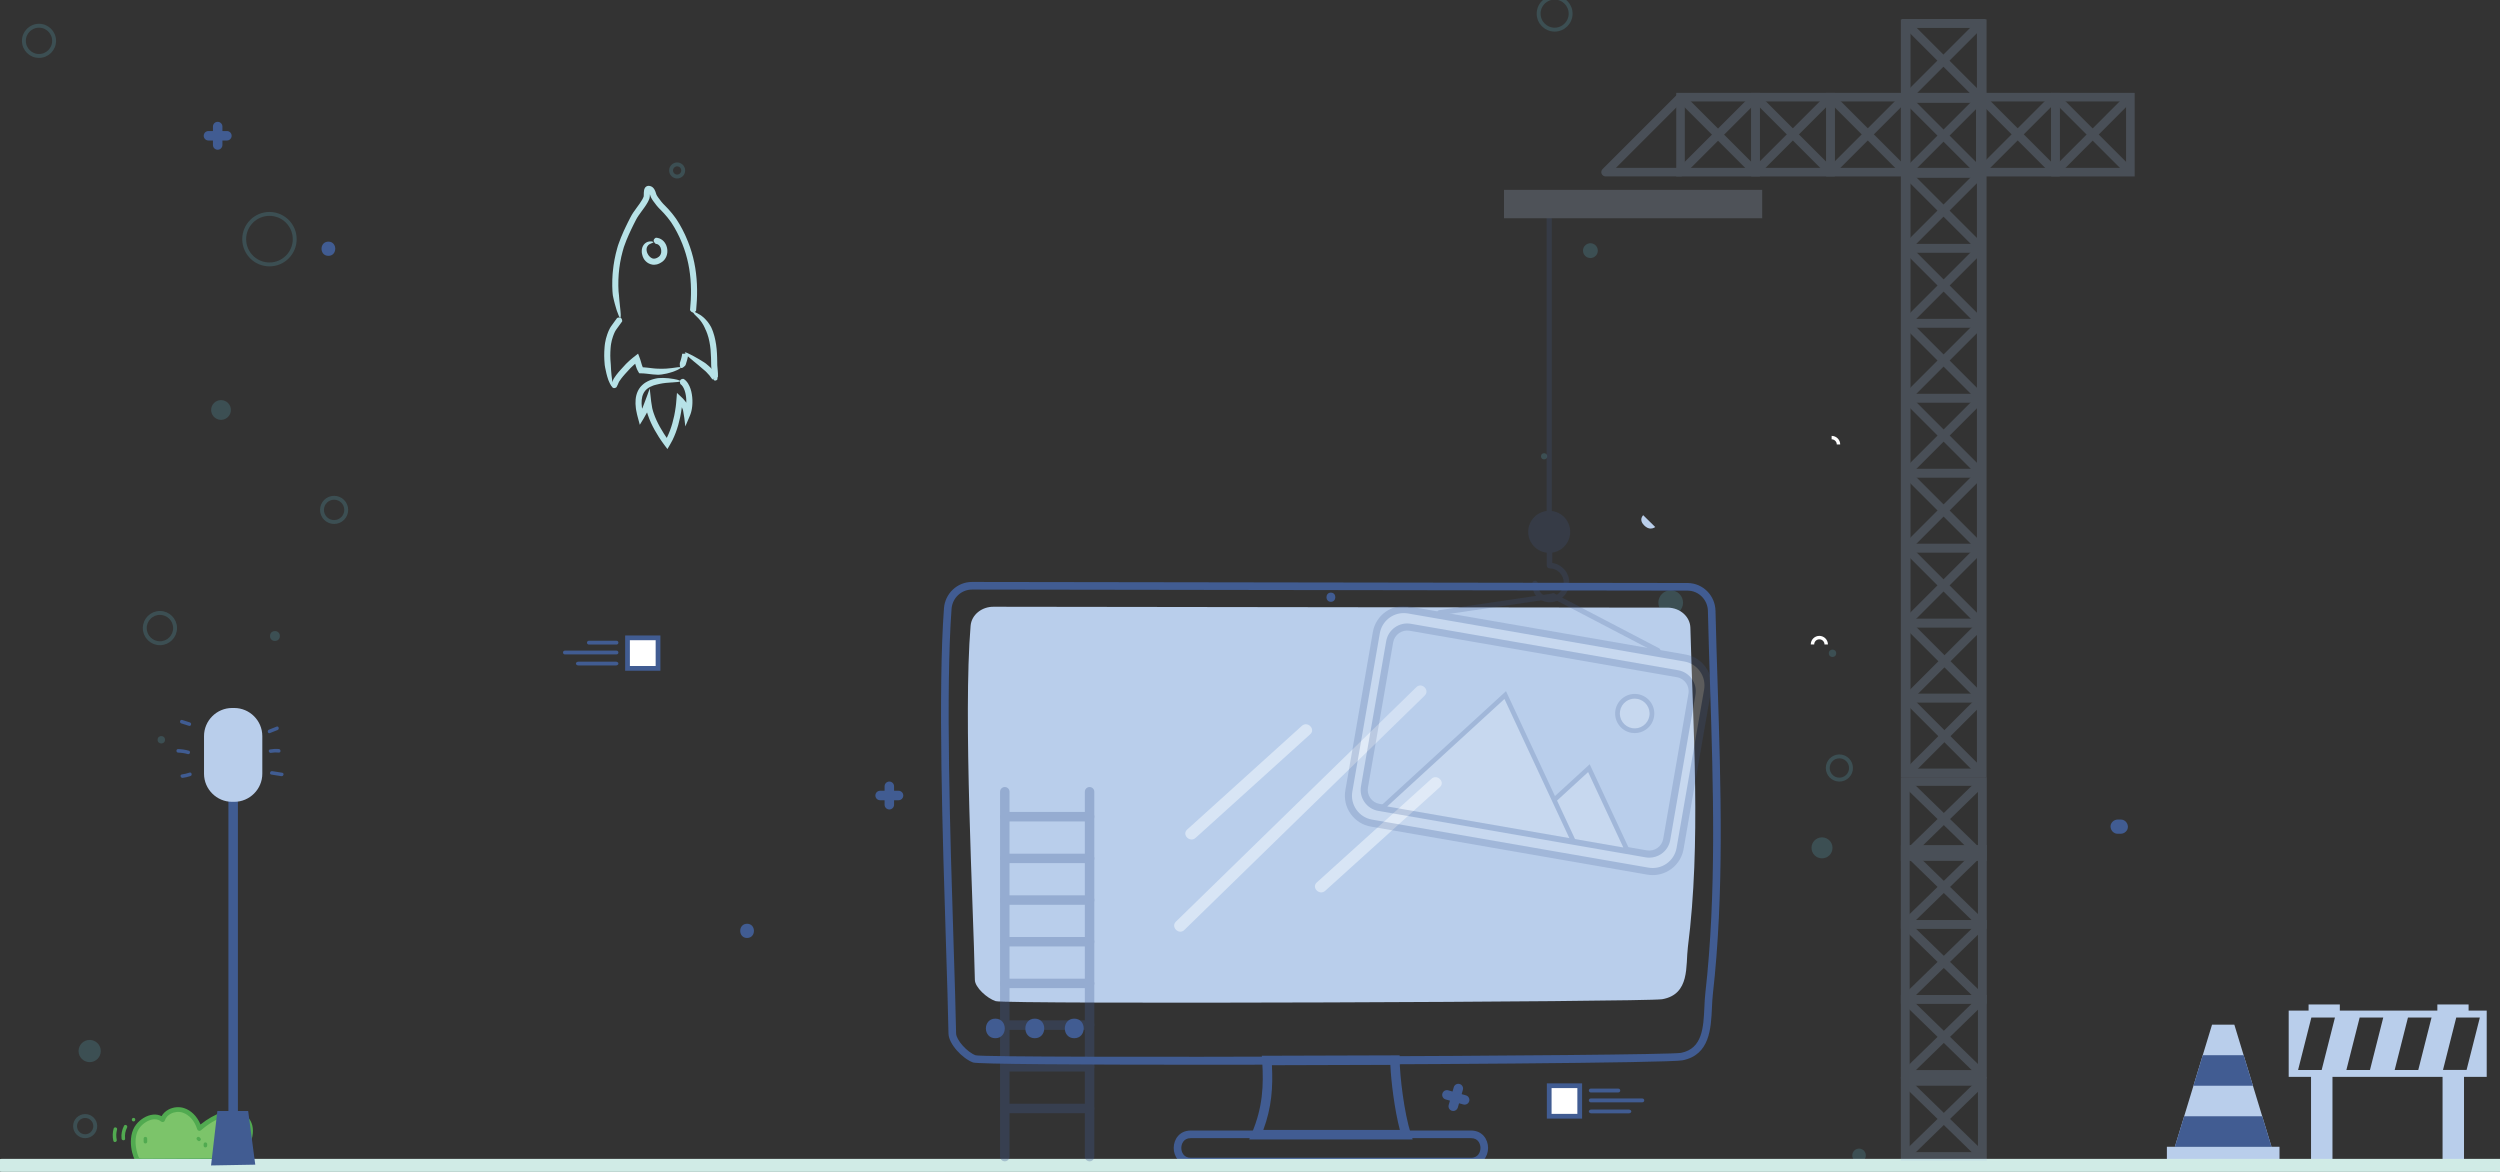 <?xml version="1.0" encoding="utf-8"?>
<!-- Generator: Adobe Illustrator 16.0.0, SVG Export Plug-In . SVG Version: 6.00 Build 0)  -->
<!DOCTYPE svg PUBLIC "-//W3C//DTD SVG 1.1//EN" "http://www.w3.org/Graphics/SVG/1.1/DTD/svg11.dtd">
<svg version="1.1" id="Layer_1" xmlns="http://www.w3.org/2000/svg" xmlns:xlink="http://www.w3.org/1999/xlink" x="0px" y="0px"
	 width="640px" height="300px" viewBox="0 0 640 300" enable-background="new 0 0 640 300" xml:space="preserve">
<rect x="0" y="0" width="640" height="300" fill="#333333" stroke="none"/>
<g opacity="0.3">
	<g>
		<circle fill="#52909D" cx="70.385" cy="162.819" r="1.265"/>
		<circle fill="#52909D" cx="41.294" cy="189.381" r="0.949"/>
		<circle fill="#52909D" cx="22.955" cy="269.064" r="2.846"/>
		<circle fill="#52909D" cx="56.579" cy="104.953" r="2.529"/>
		<circle fill="#52909D" cx="407.145" cy="64.163" r="1.897"/>
		<circle fill="#52909D" cx="427.697" cy="154.281" r="3.162"/>
		<circle fill="#52909D" cx="469.121" cy="167.245" r="0.949"/>
		<circle fill="#52909D" cx="395.287" cy="116.811" r="0.791"/>
		<circle fill="#52909D" cx="475.919" cy="295.783" r="1.739"/>
		<circle fill="#52909D" cx="466.433" cy="217.049" r="2.688"/>
	</g>
	<g>
		<circle fill="none" stroke="#52909D" stroke-miterlimit="10" cx="68.981" cy="61.226" r="6.465"/>
		<circle fill="none" stroke="#52909D" stroke-miterlimit="10" cx="85.532" cy="130.533" r="3.103"/>
		<circle fill="none" stroke="#52909D" stroke-miterlimit="10" cx="400.798" cy="162.214" r="1.938"/>
		<circle fill="none" stroke="#52909D" stroke-miterlimit="10" cx="357.093" cy="200.488" r="0.646"/>
		<circle fill="none" stroke="#52909D" stroke-miterlimit="10" cx="470.882" cy="196.609" r="2.974"/>
		<circle fill="none" stroke="#52909D" stroke-miterlimit="10" cx="239.425" cy="299.537" r="2.198"/>
		<circle fill="none" stroke="#52909D" stroke-miterlimit="10" cx="21.802" cy="288.287" r="2.586"/>
		<circle fill="none" stroke="#52909D" stroke-miterlimit="10" cx="40.94" cy="160.79" r="3.879"/>
		<path fill="none" stroke="#52909D" stroke-miterlimit="10" d="M144.126,89.673"/>
		<circle fill="none" stroke="#52909D" stroke-miterlimit="10" cx="173.349" cy="43.64" r="1.552"/>
		<circle fill="none" stroke="#52909D" stroke-miterlimit="10" cx="397.985" cy="3.494" r="4.095"/>
		<circle fill="none" stroke="#52909D" stroke-miterlimit="10" cx="9.984" cy="10.456" r="3.867"/>
	</g>
</g>
<g>
	<g>
		<g>
			<path fill="#7CC46A" d="M51.056,288.896c-0.631-2.063-2.076-3.992-4.128-4.652c-2.053-0.662-4.657,0.341-5.296,2.398
				c-1.889-1.576-4.782-0.326-6.3,1.61c-2.454,3.131-0.558,8.261-0.148,8.595c0.442,0.357,1.642,0.297,1.642,0.297l18.364-0.104
				c0,0,3.368-0.247,4.923-0.866c3.129-1.245,5.257-6.632,3.243-9.329c-1.372-1.843-4.08-2.231-6.269-1.533
				C54.9,286.012,52.779,287.38,51.056,288.896"/>
		</g>
		<g>
			<path fill="#51AA50" d="M36.563,297.758c-0.465,0-1.295-0.063-1.762-0.441c-0.72-0.584-2.55-6.111,0.054-9.437
				c1.097-1.397,2.739-2.368,4.289-2.532c0.809-0.092,1.563,0.051,2.221,0.395c0.395-0.708,1.019-1.305,1.812-1.717
				c1.208-0.629,2.68-0.766,3.938-0.357c1.825,0.587,3.356,2.131,4.217,4.205c1.788-1.45,3.741-2.553,5.571-3.137
				c2.193-0.7,5.3-0.451,6.939,1.746c0.944,1.27,1.163,3.142,0.599,5.141c-0.674,2.384-2.284,4.395-4.103,5.118
				c-1.623,0.647-4.964,0.896-5.105,0.907l-18.403,0.104C36.769,297.753,36.677,297.758,36.563,297.758z M39.614,286.535
				c-0.112,0-0.227,0.004-0.344,0.018c-1.215,0.129-2.575,0.943-3.461,2.076c-2.155,2.75-0.545,7.336-0.193,7.797
				c0.081,0.061,0.688,0.143,1.176,0.112l18.393-0.103c-0.008,0,3.254-0.246,4.704-0.822c1.458-0.58,2.818-2.318,3.385-4.321
				c0.461-1.633,0.313-3.122-0.403-4.083c-1.283-1.725-3.804-1.893-5.598-1.318c-1.909,0.61-3.975,1.84-5.815,3.461
				c-0.154,0.137-0.368,0.187-0.565,0.131c-0.199-0.059-0.355-0.211-0.416-0.406c-0.647-2.119-2.044-3.709-3.734-4.256
				c-0.953-0.307-2.079-0.199-3.006,0.281c-0.762,0.396-1.303,1.006-1.524,1.722c-0.061,0.194-0.214,0.346-0.408,0.401
				c-0.192,0.059-0.403,0.015-0.56-0.115C40.787,286.727,40.238,286.535,39.614,286.535z"/>
		</g>
	</g>
	<g>
		<g>
			<g>
				<path fill="#51AA50" d="M31.744,288.202c-0.525,1.021-0.752,2.133-0.627,3.276c0.063,0.576,0.973,0.582,0.91,0
					c-0.108-0.988,0.046-1.934,0.501-2.817C32.796,288.141,32.011,287.68,31.744,288.202L31.744,288.202z"/>
			</g>
		</g>
	</g>
	<g>
		<g>
			<g>
				<path fill="#51AA50" d="M29.09,288.932c-0.286,1.026-0.307,2.055-0.078,3.096c0.125,0.574,1.002,0.332,0.877-0.237
					c-0.194-0.886-0.163-1.745,0.078-2.615C30.124,288.605,29.247,288.366,29.09,288.932L29.09,288.932z"/>
			</g>
		</g>
	</g>
	<g>
		<g>
			<g>
				<path fill="#51AA50" d="M34.191,287.085c0.585,0,0.587-0.908,0-0.908C33.606,286.177,33.605,287.085,34.191,287.085
					L34.191,287.085z"/>
			</g>
		</g>
	</g>
	<g>
		<g>
			<g>
				<path fill="#51AA50" d="M36.769,291.48c0,0.271,0,0.539,0,0.81c0,0.585,0.91,0.585,0.91,0c0-0.271,0-0.539,0-0.81
					C37.679,290.895,36.769,290.895,36.769,291.48L36.769,291.48z"/>
			</g>
		</g>
	</g>
	<g>
		<g>
			<g>
				<path fill="#51AA50" d="M52.129,292.896c0,0.135,0,0.27,0,0.402c0,0.584,0.909,0.588,0.909,0c0-0.135,0-0.271,0-0.402
					C53.038,292.311,52.129,292.309,52.129,292.896L52.129,292.896z"/>
			</g>
		</g>
	</g>
	<g>
		<g>
			<g>
				<path fill="#51AA50" d="M50.442,291.802c0.067,0.068,0.135,0.136,0.202,0.203c0.415,0.413,1.059-0.229,0.644-0.646
					c-0.066-0.065-0.134-0.135-0.201-0.2C50.672,290.744,50.028,291.389,50.442,291.802L50.442,291.802z"/>
			</g>
		</g>
	</g>
</g>
<g>
	<g>
		<path fill="#FFFFFF" d="M467.949,164.98h-0.879c0-0.729-0.594-1.317-1.319-1.317s-1.317,0.591-1.317,1.317h-0.881
			c0-1.211,0.986-2.198,2.198-2.198C466.964,162.782,467.949,163.77,467.949,164.98z"/>
	</g>
</g>
<g>
	<g>
		<path fill="#FFFFFF" d="M468.896,111.584c1.212,0,2.196,0.987,2.196,2.2h-0.879c0-0.728-0.592-1.32-1.317-1.32"/>
	</g>
</g>
<g>
	<g>
		<g>
			<path fill="#415C92" d="M361.64,291.695h-41.844l0.71-1.684c2.743-6.51,3.027-12.082,2.609-18.447l-0.084-1.289l35.276-0.108
				l0.011,1.208c0.028,4.115,1.145,13.461,2.817,18.741L361.64,291.695z M323.406,289.271h34.963
				c-1.346-5.09-2.261-12.446-2.442-16.672l-30.314,0.094C325.897,278.338,325.553,283.475,323.406,289.271z"/>
		</g>
	</g>
</g>
<g>
	<g>
		<g>
			<path fill="#415C92" d="M307.765,272.578c-31.768,0-57.5-0.174-58.632-0.577c-2.719-0.969-6.272-4.737-6.321-7.411
				c-0.103-5.787-0.352-13.671-0.64-22.799c-0.87-27.523-2.061-65.217-0.516-86.076c0.282-3.8,3.421-6.736,7.174-6.736
				c0.041,0,0.08,0,0.12,0l183.148,0.272c3.873,0.066,6.98,3.192,7.07,7.117c0.14,6.092,0.338,12.319,0.538,18.631
				c0.838,26.423,1.705,53.749-1.222,79.588c-0.115,1.019-0.166,2.146-0.221,3.31c-0.245,5.42-0.554,12.168-7.541,13.547
				C427.313,272.117,359.53,272.578,307.765,272.578z M248.845,150.928c-2.749,0-5.038,2.15-5.245,4.932
				c-1.538,20.757-0.349,58.392,0.52,85.869c0.29,9.137,0.539,17.025,0.642,22.826c0.03,1.688,2.849,4.832,5.026,5.609
				c3.899,0.797,176.087,0.207,180.563-0.633c5.486-1.086,5.732-6.493,5.974-11.727c0.055-1.214,0.107-2.381,0.229-3.44
				c2.91-25.695,2.045-52.95,1.209-79.306c-0.199-6.315-0.396-12.549-0.539-18.646c-0.063-2.873-2.324-5.162-5.146-5.213
				l-183.142-0.273C248.903,150.928,248.875,150.928,248.845,150.928z"/>
		</g>
	</g>
</g>
<g>
	<g>
		<path fill="#B9CEEB" d="M426.977,155.557l-172.561-0.229c-3.104-0.046-5.709,2.083-5.942,4.863
			c-1.933,23.096,0.702,71.285,1.092,90.68c0.038,1.891,3.123,4.725,5.346,5.426c2.616,0.827,166.603,0.204,170.612-0.497
			c7.195-1.257,5.972-8.626,6.574-13.345c3.415-26.676,1.317-55.67,0.639-81.76C432.663,157.87,430.123,155.604,426.977,155.557z"/>
	</g>
</g>
<g>
	<g>
		<g>
			<path fill="#415C92" d="M376.609,298.335h-71.8c-2.85,0-4.34-2.239-4.34-4.455s1.49-4.461,4.34-4.461h71.8
				c2.85,0,4.34,2.241,4.34,4.456S379.459,298.335,376.609,298.335z M304.809,291.367c-1.886,0-2.391,1.581-2.391,2.513
				c0,0.933,0.505,2.505,2.391,2.505h71.8c1.887,0,2.391-1.578,2.391-2.51s-0.504-2.508-2.391-2.508H304.809z"/>
		</g>
	</g>
</g>
<g>
	<g>
		<g>
			<g>
				<g>
					<path fill="#415C92" d="M254.806,263.279C254.382,263.279,254.382,263.279,254.806,263.279"/>
				</g>
			</g>
		</g>
		<g>
			<g>
				<g>
					<g>
						<path fill="#415C92" d="M254.806,265.784c3.225,0,3.229-5.013,0-5.013C251.582,260.771,251.576,265.784,254.806,265.784
							L254.806,265.784z"/>
					</g>
				</g>
			</g>
		</g>
	</g>
	<g>
		<g>
			<g>
				<g>
					<path fill="#415C92" d="M264.909,263.279C264.485,263.279,264.485,263.279,264.909,263.279"/>
				</g>
			</g>
		</g>
		<g>
			<g>
				<g>
					<g>
						<path fill="#415C92" d="M264.909,265.784c3.225,0,3.229-5.013,0-5.013C261.684,260.771,261.679,265.784,264.909,265.784
							L264.909,265.784z"/>
					</g>
				</g>
			</g>
		</g>
	</g>
	<g>
		<g>
			<g>
				<g>
					<path fill="#415C92" d="M275.011,263.279C274.588,263.279,274.588,263.279,275.011,263.279"/>
				</g>
			</g>
		</g>
		<g>
			<g>
				<g>
					<g>
						<path fill="#415C92" d="M275.011,265.784c3.225,0,3.23-5.013,0-5.013C271.787,260.771,271.781,265.784,275.011,265.784
							L275.011,265.784z"/>
					</g>
				</g>
			</g>
		</g>
	</g>
</g>
<g>
	<g>
		<g>
			<g>
				<path fill="#415C92" d="M340.708,152.891C340.51,152.891,340.51,152.891,340.708,152.891"/>
			</g>
		</g>
	</g>
	<g>
		<g>
			<g>
				<g>
					<path fill="#415C92" d="M340.708,154.064c1.515,0,1.517-2.352,0-2.352C339.196,151.715,339.194,154.064,340.708,154.064
						L340.708,154.064z"/>
				</g>
			</g>
		</g>
	</g>
</g>
<g>
	<g>
		<polygon fill="#B9CEEB" points="581.507,293.573 556.767,293.573 566.282,262.318 571.992,262.318 		"/>
	</g>
	<g>
		<rect x="554.723" y="293.573" fill="#B9CEEB" width="28.829" height="3.569"/>
	</g>
	<g>
		<polygon fill="#415C92" points="559.146,285.759 556.767,293.573 581.507,293.573 579.129,285.759 		"/>
	</g>
	<g>
		<polygon fill="#415C92" points="561.525,277.945 576.75,277.945 574.37,270.133 563.903,270.133 		"/>
	</g>
</g>
<g id="XMLID_11_">
	<g id="XMLID_493_">
		<path fill="#B9CEEB" d="M591.624,296.941h5.491v-21.258h28.18v21.258h5.49v-21.258h5.813V258.71h-4.638v-1.565h-7.999v1.565
			h-24.965v-1.565h-7.999v1.565h-5.092v16.974h5.718L591.624,296.941L591.624,296.941z M634.826,260.484v0.072l-3.384,13.354h-6.039
			l3.399-13.428h6.023V260.484z M619.077,273.912h-6.039l3.402-13.428h6.038L619.077,273.912z M606.713,273.912h-6.04l3.401-13.428
			h6.04L606.713,273.912z M591.71,260.484h6.039l-3.402,13.428h-6.038L591.71,260.484z"/>
	</g>
</g>
<g>
	<path fill="#D0EBE6" d="M639.921,300H0.452c-0.919,0-1.665-0.745-1.665-1.665c0-0.921,0.746-1.665,1.665-1.665h639.469
		c0.921,0,1.665,0.744,1.665,1.665C641.586,299.255,640.842,300,639.921,300z"/>
</g>
<g>
	<g>
		<g>
			<path fill="#B9CEEB" d="M420.658,131.885c-0.015,0.014-0.48,0.467-0.487,1.126c-0.005,0.498,0.246,1.003,0.748,1.504
				c0.532,0.531,1.089,0.801,1.654,0.801c0.681,0,1.161-0.393,1.166-0.396"/>
		</g>
	</g>
</g>
<g opacity="0.3">
	<g>
		<path fill="#415C92" d="M257.227,297.301c-0.669,0-1.212-0.541-1.212-1.213v-93.396c0-0.67,0.543-1.213,1.212-1.213
			c0.67,0,1.213,0.543,1.213,1.213v93.396C258.439,296.76,257.896,297.301,257.227,297.301z"/>
	</g>
	<g>
		<path fill="#415C92" d="M278.932,297.301c-0.67,0-1.213-0.541-1.213-1.213v-93.396c0-0.67,0.542-1.213,1.213-1.213
			c0.669,0,1.212,0.543,1.212,1.213v93.396C280.144,296.76,279.601,297.301,278.932,297.301z"/>
	</g>
	<g>
		<path fill="#415C92" d="M278.932,210.288h-21.705c-0.669,0-1.212-0.544-1.212-1.213s0.543-1.214,1.212-1.214h21.705
			c0.669,0,1.212,0.545,1.212,1.214S279.601,210.288,278.932,210.288z"/>
	</g>
	<g>
		<path fill="#415C92" d="M278.932,220.958h-21.705c-0.669,0-1.212-0.542-1.212-1.213c0-0.669,0.543-1.213,1.212-1.213h21.705
			c0.669,0,1.212,0.544,1.212,1.213C280.144,220.416,279.601,220.958,278.932,220.958z"/>
	</g>
	<g>
		<path fill="#415C92" d="M278.932,231.628h-21.705c-0.669,0-1.212-0.542-1.212-1.213c0-0.669,0.543-1.213,1.212-1.213h21.705
			c0.669,0,1.212,0.544,1.212,1.213C280.144,231.086,279.601,231.628,278.932,231.628z"/>
	</g>
	<g>
		<path fill="#415C92" d="M278.932,242.298h-21.705c-0.669,0-1.212-0.542-1.212-1.213c0-0.669,0.543-1.213,1.212-1.213h21.705
			c0.669,0,1.212,0.544,1.212,1.213C280.144,241.756,279.601,242.298,278.932,242.298z"/>
	</g>
	<g>
		<path fill="#415C92" d="M278.932,252.968h-21.705c-0.669,0-1.212-0.542-1.212-1.213c0-0.669,0.543-1.213,1.212-1.213h21.705
			c0.669,0,1.212,0.544,1.212,1.213C280.144,252.426,279.601,252.968,278.932,252.968z"/>
	</g>
	<g>
		<path fill="#415C92" d="M278.932,263.639h-21.705c-0.669,0-1.212-0.541-1.212-1.214c0-0.669,0.543-1.213,1.212-1.213h21.705
			c0.669,0,1.212,0.544,1.212,1.213C280.144,263.098,279.601,263.639,278.932,263.639z"/>
	</g>
	<g>
		<path fill="#415C92" d="M278.932,274.309h-21.705c-0.669,0-1.212-0.541-1.212-1.213c0-0.67,0.543-1.214,1.212-1.214h21.705
			c0.669,0,1.212,0.544,1.212,1.214C280.144,273.768,279.601,274.309,278.932,274.309z"/>
	</g>
	<g>
		<path fill="#415C92" d="M278.932,284.979h-21.705c-0.669,0-1.212-0.545-1.212-1.213c0-0.673,0.543-1.214,1.212-1.214h21.705
			c0.669,0,1.212,0.541,1.212,1.214C280.144,284.434,279.601,284.979,278.932,284.979z"/>
	</g>
</g>
<g>
	<g>
		<path fill="#415C92" d="M227.667,207.223c-0.669,0-1.212-0.543-1.212-1.212v-4.721c0-0.672,0.543-1.213,1.212-1.213
			c0.67,0,1.213,0.541,1.213,1.213v4.721C228.88,206.68,228.337,207.223,227.667,207.223z"/>
	</g>
	<g>
		<path fill="#415C92" d="M230.028,204.861h-4.721c-0.669,0-1.212-0.541-1.212-1.213c0-0.67,0.543-1.213,1.212-1.213h4.721
			c0.67,0,1.213,0.543,1.213,1.213C231.241,204.32,230.698,204.861,230.028,204.861z"/>
	</g>
</g>
<g>
	<g>
		<path fill="#415C92" d="M55.726,38.333c-0.671,0-1.213-0.543-1.213-1.213v-4.722c0-0.669,0.542-1.212,1.213-1.212
			c0.669,0,1.214,0.543,1.214,1.212v4.722C56.938,37.79,56.395,38.333,55.726,38.333z"/>
	</g>
	<g>
		<path fill="#415C92" d="M58.086,35.972h-4.721c-0.671,0-1.213-0.543-1.213-1.213c0-0.669,0.542-1.212,1.213-1.212h4.721
			c0.67,0,1.213,0.543,1.213,1.212C59.299,35.429,58.756,35.972,58.086,35.972z"/>
	</g>
</g>
<g>
	<g>
		<path fill="#415C92" d="M374.954,282.794c-0.109,0-0.222-0.017-0.334-0.046l-4.54-1.295c-0.646-0.186-1.016-0.855-0.832-1.5
			s0.854-1.01,1.498-0.834l4.54,1.295c0.645,0.186,1.018,0.855,0.833,1.501C375.968,282.447,375.481,282.794,374.954,282.794z"/>
	</g>
	<g>
		<path fill="#415C92" d="M372.035,284.415c-0.109,0-0.222-0.015-0.333-0.045c-0.646-0.187-1.019-0.854-0.834-1.498l1.297-4.541
			c0.186-0.644,0.854-1.013,1.499-0.833c0.645,0.186,1.019,0.854,0.833,1.498l-1.297,4.54
			C373.049,284.07,372.563,284.415,372.035,284.415z"/>
	</g>
</g>
<g>
	<g>
		<rect x="396.597" y="277.945" fill="#FFFFFF" width="7.813" height="7.813"/>
		<path fill="#415C92" d="M405.017,286.366h-9.024v-9.026h9.024V286.366z M397.203,285.152h6.601v-6.602h-6.601V285.152z"/>
	</g>
	<g>
		<g>
			<g>
				<path fill="#415C92" d="M414.299,279.663h-7.073c-0.27,0-0.486-0.218-0.486-0.486c0-0.272,0.219-0.489,0.486-0.489h7.073
					c0.271,0,0.488,0.217,0.488,0.489C414.787,279.445,414.568,279.663,414.299,279.663z"/>
			</g>
		</g>
		<g>
			<g>
				<path fill="#415C92" d="M416.956,285.02h-9.559c-0.365,0-0.66-0.221-0.66-0.49c0-0.269,0.295-0.486,0.66-0.486h9.559
					c0.364,0,0.66,0.219,0.66,0.486C417.616,284.799,417.32,285.02,416.956,285.02z"/>
			</g>
		</g>
		<g>
			<g>
				<path fill="#415C92" d="M420.438,282.191h-13.213c-0.27,0-0.486-0.221-0.486-0.489s0.219-0.488,0.486-0.488h13.213
					c0.271,0,0.487,0.22,0.487,0.488S420.708,282.191,420.438,282.191z"/>
			</g>
		</g>
	</g>
</g>
<g>
	<g>
		<g>
			<path fill="#B7E2E7" d="M183.799,96.371c-0.003,0.047-0.004,0.064-0.045,0.121c-0.031,0.052-0.074,0.114-0.119,0.168
				c-0.023,0.028-0.045,0.051-0.073,0.08c-0.029,0.031-0.059,0.059-0.09,0.084c-0.031,0.025-0.063,0.047-0.094,0.065
				c-0.029,0.016-0.076,0.047-0.112,0.06c-0.077,0.032-0.149,0.036-0.212,0.02c-0.061-0.023-0.12-0.057-0.174-0.101
				c-0.054-0.043-0.1-0.107-0.164-0.156c-0.061-0.054-0.13-0.072-0.201-0.135c-0.036-0.03-0.069-0.04-0.107-0.081
				c-0.036-0.033-0.073-0.068-0.112-0.105c-0.011-0.012-0.054-0.072-0.058-0.099c0.008-0.168,0.004-0.368-0.006-0.569
				c-0.009-0.201-0.026-0.411-0.043-0.621c-0.034-0.421-0.079-0.849-0.112-1.302l-0.017-0.292l-0.006-0.294l-0.007-0.533
				l-0.022-1.065c-0.021-0.707-0.055-1.408-0.119-2.1c-0.068-0.691-0.155-1.375-0.298-2.049c-0.131-0.678-0.305-1.34-0.529-1.974
				c-0.075-0.213-0.149-0.427-0.242-0.63l-0.132-0.31c-0.043-0.104-0.099-0.199-0.148-0.299c0,0-0.053-0.127-0.141-0.341
				c-0.051-0.103-0.112-0.227-0.181-0.366c-0.035-0.07-0.071-0.145-0.109-0.223c-0.041-0.075-0.089-0.15-0.135-0.231
				c-0.176-0.324-0.43-0.677-0.681-1.016c-0.25-0.335-0.557-0.641-0.857-0.935c-0.257-0.24-0.474-0.451-0.639-0.632
				c-0.162-0.188-0.281-0.333-0.349-0.46c-0.142-0.246-0.127-0.349-0.022-0.35c0.054-0.001,0.131,0.021,0.226,0.063
				c0.047,0.021,0.1,0.046,0.155,0.076c0.059,0.027,0.123,0.059,0.189,0.093c0.264,0.142,0.612,0.319,0.999,0.548
				c-0.032-0.033,0.176,0.086,0.514,0.32c0.166,0.123,0.372,0.268,0.57,0.456c0.051,0.046,0.103,0.093,0.155,0.14
				c0.048,0.048,0.097,0.098,0.146,0.147c0.098,0.1,0.199,0.203,0.299,0.304c0.104,0.1,0.19,0.217,0.283,0.327
				c0.091,0.111,0.181,0.221,0.268,0.327c0.162,0.221,0.303,0.434,0.429,0.616c0.119,0.186,0.206,0.346,0.272,0.457
				c0.064,0.112,0.102,0.175,0.102,0.175c0.186,0.402,0.361,0.81,0.501,1.225c0.253,0.72,0.445,1.452,0.587,2.183
				c0.155,0.731,0.25,1.475,0.324,2.211c0.069,0.738,0.104,1.472,0.126,2.201l0.023,1.088l0.008,0.543l0.005,0.244l0.014,0.246
				c0.029,0.409,0.075,0.841,0.111,1.28c0.018,0.221,0.036,0.442,0.046,0.673C183.804,95.875,183.812,96.107,183.799,96.371z"/>
		</g>
	</g>
	<g>
		<g>
			<path fill="#B7E2E7" d="M157.962,81.427c0.02-0.028,0.026-0.039,0.083-0.056c0.171-0.066,0.432-0.128,0.691-0.068
				c0.252,0.063,0.508,0.253,0.553,0.838c0.001,0.02-0.004,0.108-0.021,0.144c-0.525,0.783-1.081,1.428-1.52,2.1l-0.133,0.203
				l-0.112,0.194c-0.036,0.067-0.079,0.123-0.11,0.2l-0.098,0.221l-0.099,0.22l-0.091,0.231c-0.059,0.154-0.125,0.306-0.174,0.463
				c-0.221,0.624-0.388,1.264-0.492,1.914c-0.034,0.162-0.046,0.325-0.069,0.488c-0.024,0.161-0.037,0.33-0.048,0.498
				c-0.023,0.331-0.055,0.687-0.066,1.022c-0.029,0.675-0.024,1.358,0.012,2.04c0.022,0.467,0.061,0.934,0.107,1.399
				c0,0,0.006,0.145,0.016,0.387c0.007,0.243,0.029,0.582,0.052,0.974c0.053,0.783,0.157,1.767,0.28,2.58
				c0.063,0.341,0.114,0.624,0.156,0.856c0.038,0.233,0.071,0.411,0.085,0.547c0.027,0.273-0.015,0.372-0.115,0.335
				c-0.097-0.037-0.253-0.21-0.433-0.481c-0.084-0.136-0.176-0.297-0.271-0.476c-0.087-0.181-0.177-0.378-0.268-0.588
				c0.004,0.048-0.083-0.182-0.217-0.558c-0.063-0.189-0.131-0.415-0.207-0.659c-0.066-0.246-0.144-0.51-0.209-0.778
				c-0.132-0.535-0.249-1.081-0.322-1.495c-0.078-0.412-0.117-0.691-0.117-0.691c-0.042-0.424-0.072-0.848-0.094-1.274
				c-0.038-0.724-0.044-1.451-0.013-2.183c0.013-0.368,0.043-0.715,0.07-1.086c0.013-0.183,0.026-0.366,0.053-0.553
				c0.026-0.186,0.042-0.374,0.079-0.558c0.119-0.74,0.308-1.468,0.557-2.173c0.056-0.178,0.129-0.351,0.196-0.524l0.104-0.261
				l0.117-0.262c0.078-0.175,0.15-0.348,0.26-0.525l0.152-0.264l0.156-0.239C156.953,82.752,157.527,82.082,157.962,81.427z"/>
		</g>
	</g>
	<g>
		<g>
			<path fill="#B7E2E7" d="M157.841,99.093c-0.026,0.043-0.033,0.058-0.101,0.094c-0.111,0.07-0.253,0.136-0.409,0.163
				c-0.151,0.027-0.313,0.003-0.413-0.079c-0.049-0.043-0.092-0.095-0.128-0.156c-0.035-0.06-0.059-0.133-0.089-0.207
				c-0.057-0.146-0.132-0.299-0.203-0.496c-0.005-0.012-0.019-0.079-0.011-0.104c0.078-0.132,0.157-0.309,0.237-0.498
				c0.081-0.191,0.163-0.396,0.27-0.625c0.028-0.058,0.058-0.118,0.092-0.181l0.057-0.101c0.02-0.036,0.034-0.051,0.051-0.078
				l0.197-0.288c0.133-0.189,0.258-0.39,0.399-0.568l0.528-0.663l0.547-0.626c0.366-0.408,0.72-0.784,1.105-1.205l0.283-0.308
				l0.303-0.294c0.204-0.192,0.401-0.396,0.612-0.574l0.314-0.275c0.062-0.053,0.315-0.282,0.51-0.428l1.222-0.958l0.077-0.061
				l0.038-0.03l0.02-0.015c0.004,0.002,0.006,0.014,0.009,0.02l0.069,0.183l0.138,0.365l0.27,0.718
				c0.047,0.116,0.083,0.246,0.122,0.373l0.115,0.381l0.074,0.254l0.054,0.19l0.109,0.362c0.038,0.119,0.081,0.225,0.12,0.339
				c0.018,0.058,0.044,0.105,0.067,0.158l0.063,0.142l0.005,0.012c0.001,0.001-0.002,0,0.005,0.001l0.092,0.003
				c0.072,0.002,0.145,0.003,0.214,0.011c0.28,0.024,0.566,0.042,0.837,0.076l1.6,0.186c0.232,0.024,0.458,0.039,0.688,0.058
				c0.225,0.008,0.449,0.017,0.672,0.02c0,0,0.136,0.006,0.364,0.015c0.225,0.024,0.563-0.008,0.947-0.014
				c0.192-0.008,0.399-0.005,0.612-0.021c0.214-0.021,0.434-0.042,0.655-0.064c0.222-0.024,0.448-0.03,0.666-0.066
				c0.219-0.031,0.435-0.06,0.64-0.085c0.174-0.024,0.333-0.046,0.479-0.067c0.145-0.024,0.275-0.043,0.394-0.059
				c0.236-0.031,0.421-0.046,0.559-0.047c0.277-0.001,0.368,0.052,0.322,0.147c-0.047,0.094-0.233,0.228-0.51,0.383
				c-0.277,0.156-0.643,0.335-1.066,0.491c0.047-0.004-0.182,0.082-0.555,0.212c-0.184,0.072-0.416,0.125-0.662,0.196
				c-0.249,0.067-0.515,0.139-0.784,0.212c-0.275,0.05-0.552,0.102-0.813,0.15c-0.131,0.023-0.258,0.046-0.378,0.068
				c-0.061,0.011-0.119,0.021-0.176,0.032c-0.059,0.005-0.116,0.011-0.171,0.016c-0.22,0.021-0.405,0.038-0.534,0.049
				c-0.128,0.005-0.201,0.007-0.201,0.007c-0.445-0.007-0.879-0.041-1.305-0.082l-1.608-0.187c-0.264-0.033-0.515-0.046-0.771-0.069
				c-0.064-0.007-0.126-0.008-0.189-0.01l-0.313-0.01l-0.399-0.015l-0.2-0.01c-0.015-0.003-0.037,0.005-0.046-0.007l-0.025-0.044
				l-0.05-0.087l-0.197-0.35l-0.099-0.175c-0.032-0.058-0.07-0.12-0.089-0.168l-0.102-0.227c-0.03-0.071-0.066-0.143-0.09-0.213
				c-0.05-0.141-0.106-0.285-0.149-0.423l-0.125-0.411l-0.095-0.333l-0.394,0.345c-0.201,0.168-0.376,0.354-0.564,0.53l-0.277,0.268
				l-0.263,0.287c-0.341,0.374-0.725,0.782-1.077,1.175l-0.515,0.59l-0.478,0.6c-0.126,0.161-0.229,0.329-0.345,0.493l-0.17,0.247
				c-0.012,0.019-0.033,0.045-0.038,0.057l-0.022,0.04l-0.054,0.108c-0.076,0.161-0.156,0.358-0.243,0.565
				C158.075,98.63,157.98,98.851,157.841,99.093z"/>
		</g>
	</g>
	<g>
		<g>
			<path fill="#B7E2E7" d="M178.206,79.506c-0.004,0.039-0.006,0.053-0.048,0.099c-0.253,0.33-0.862,0.755-1.457-0.122
				c-0.011-0.017-0.049-0.091-0.052-0.127c0.087-0.849,0.142-1.698,0.19-2.547c0.18-3.559-0.061-7.132-0.928-10.559
				c-0.43-1.713-1.013-3.386-1.735-5c-0.09-0.202-0.175-0.406-0.271-0.605l-0.295-0.594l-0.295-0.595
				c-0.103-0.196-0.213-0.389-0.319-0.583c-0.215-0.386-0.419-0.784-0.661-1.142l-0.349-0.55l-0.174-0.275l-0.195-0.262
				l-0.391-0.524c-0.133-0.173-0.252-0.355-0.401-0.517c-0.286-0.332-0.568-0.668-0.856-0.996l-0.899-0.936
				c-0.066-0.073-0.171-0.169-0.261-0.257c-0.097-0.089-0.174-0.182-0.259-0.272c-0.172-0.184-0.315-0.366-0.471-0.549
				c-0.295-0.369-0.58-0.738-0.852-1.128c-0.069-0.094-0.136-0.2-0.204-0.3c-0.068-0.098-0.134-0.207-0.199-0.318
				c-0.058-0.09-0.156-0.271-0.208-0.405c-0.029-0.07-0.049-0.13-0.073-0.195l-0.059-0.175l-0.11-0.334l-0.001-0.002
				c-0.001-0.001-0.004-0.001-0.004,0.001c-0.005,0.058,0.012-0.22-0.017,0.51c-0.012,0.14-0.021,0.285-0.081,0.501l-0.031,0.093
				l-0.02,0.052l-0.031,0.079l-0.063,0.158c-0.018,0.049-0.046,0.111-0.076,0.174l-0.087,0.185c-0.059,0.13-0.118,0.227-0.177,0.34
				c-0.482,0.867-1.051,1.604-1.584,2.332c-0.268,0.362-0.53,0.719-0.769,1.077c-0.243,0.362-0.451,0.707-0.644,1.09
				c-0.405,0.803-0.829,1.601-1.199,2.412c-0.445,0.904-0.825,1.829-1.22,2.749l-0.52,1.393l-0.13,0.348l-0.103,0.355l-0.205,0.71
				c-0.526,1.91-0.868,3.879-1.022,5.86c-0.038,0.495-0.054,0.993-0.082,1.489c-0.01,0.497-0.008,0.994-0.013,1.492l0.052,1.427
				c0.039,0.348,0.06,0.691,0.113,1.041c0,0,0.01,0.144,0.026,0.384c0.011,0.241,0.05,0.581,0.083,0.973
				c0.079,0.786,0.202,1.789,0.271,2.63c0.074,0.711,0.086,1.181,0.058,1.457c-0.027,0.276-0.092,0.358-0.181,0.3
				c-0.179-0.117-0.449-0.79-0.732-1.622c0.005,0.091-0.305-0.907-0.594-1.959c-0.072-0.263-0.144-0.527-0.203-0.781
				c-0.059-0.253-0.123-0.488-0.162-0.695c-0.084-0.414-0.141-0.692-0.141-0.692l-0.056-0.546c-0.016-0.182-0.042-0.366-0.043-0.543
				l-0.022-0.586l-0.027-0.748l0.005-0.745l0.005-0.745l0.037-0.744l0.038-0.745l0.07-0.742c0.188-1.98,0.552-3.938,1.1-5.859
				l0.208-0.721c0.07-0.241,0.169-0.469,0.252-0.704c0.176-0.465,0.343-0.937,0.528-1.397l0.583-1.361l0.146-0.34l0.158-0.333
				l0.315-0.667c0.383-0.837,0.81-1.639,1.22-2.454c0.214-0.427,0.475-0.859,0.738-1.249c0.264-0.395,0.539-0.768,0.809-1.134
				c0.539-0.731,1.074-1.438,1.472-2.157c0.045-0.087,0.104-0.185,0.137-0.262l0.058-0.122c0.02-0.039,0.04-0.079,0.061-0.136
				l0.063-0.158l0.031-0.079l0.008-0.021c-0.053-0.024,0.514,0.185,0.253,0.087l-0.04-0.017c-0.054-0.021-0.108-0.037-0.164-0.051
				l-0.051-0.016v-0.001v-0.002c0,0,0.002-0.003,0.002-0.01c0.002-0.01,0.004-0.02,0.006-0.038c0.004-0.03,0.008-0.071,0.011-0.116
				c0.006-0.088,0.009-0.191,0.011-0.299l0.003-0.213c0.003-0.113,0.004-0.226,0.01-0.338c0.01-0.224,0.03-0.445,0.072-0.644
				c0.044-0.198,0.109-0.37,0.193-0.511c0.085-0.141,0.183-0.256,0.311-0.348c0.125-0.094,0.291-0.168,0.463-0.197
				c0.085-0.016,0.169-0.017,0.253-0.015c0.086,0.011,0.174,0.021,0.259,0.041c0.167,0.045,0.332,0.091,0.48,0.182
				c0.301,0.168,0.564,0.465,0.76,0.858c0.055,0.091,0.089,0.203,0.135,0.304c0.022,0.051,0.042,0.104,0.062,0.156l0.05,0.144
				l0.108,0.331l0.049,0.146c0.016,0.041,0.032,0.088,0.046,0.123c0.032,0.077,0.042,0.094,0.104,0.197
				c0.05,0.084,0.1,0.169,0.162,0.257c0.06,0.087,0.113,0.174,0.178,0.262c0.246,0.353,0.515,0.701,0.785,1.039
				c0.138,0.162,0.275,0.337,0.414,0.482c0.069,0.075,0.137,0.157,0.208,0.22c0.072,0.069,0.134,0.126,0.222,0.219l0.985,1.023
				c0.31,0.352,0.61,0.709,0.916,1.064c0.157,0.173,0.289,0.37,0.432,0.556l0.421,0.565l0.209,0.283l0.189,0.299l0.379,0.597
				c0.264,0.396,0.475,0.804,0.7,1.209c0.111,0.203,0.225,0.404,0.333,0.609l0.309,0.623l0.309,0.623
				c0.1,0.209,0.189,0.423,0.284,0.635c0.757,1.693,1.371,3.454,1.824,5.255c0.912,3.605,1.159,7.344,0.974,11.016
				C178.351,77.76,178.294,78.636,178.206,79.506z"/>
		</g>
	</g>
	<g>
		<g>
			<path fill="#B7E2E7" d="M183.615,96.197c0.022,0.035,0.03,0.047,0.027,0.111c0.002,0.054,0,0.112-0.006,0.172
				c-0.002,0.014-0.004,0.03-0.006,0.045v0.001l0,0l0.044,0.552l-0.001,0.002l-0.006,0.008l-0.012,0.016l-0.025,0.032
				c-0.017,0.021-0.034,0.04-0.052,0.059l-0.027,0.027l-0.036,0.033c-0.042,0.04-0.089,0.074-0.139,0.101
				c-0.025,0.014-0.05,0.026-0.075,0.035c-0.024,0.01-0.048,0.018-0.086,0.026c-0.068,0.014-0.143,0.016-0.21,0.006
				c-0.03-0.005-0.073-0.014-0.087-0.021c-0.017-0.007-0.034-0.016-0.05-0.024c-0.032-0.018-0.063-0.038-0.089-0.06
				c-0.034-0.026-0.032-0.035-0.043-0.051c-0.009-0.014-0.017-0.028-0.024-0.042c-0.019-0.031-0.016-0.049-0.018-0.069
				c0-0.021-0.002-0.04,0.002-0.056c0.016-0.065,0.053-0.111,0.087-0.166c0.029-0.059,0.067-0.114,0.117-0.164
				c0.05-0.049,0.106-0.098,0.195-0.118l0.061-0.02c0.022-0.005,0.042-0.013,0.058-0.024l0.025-0.017
				c0.013-0.015-0.031,0.036-0.024,0.028l-0.011,0.01l-0.023,0.022c-0.015,0.016-0.029,0.032-0.042,0.05
				c-0.014,0.017-0.027,0.036-0.04,0.056l-0.018,0.029l-0.01,0.011c-0.012,0.015-0.021,0.038-0.023,0.058
				c-0.002,0-0.004,0.006-0.002,0.011c-0.004-0.017-0.015-0.03-0.029-0.037c-0.017-0.011-0.057-0.047-0.09-0.062
				c-0.018-0.009-0.036-0.016-0.055-0.021l-0.015-0.004l-0.007-0.002h-0.002c-0.478,0.821-0.133,0.227-0.24,0.411h-0.001
				l-0.011-0.002c-0.056-0.011-0.116-0.025-0.177-0.042c-0.019-0.005-0.092-0.037-0.116-0.061c-0.433-0.673-0.95-1.291-1.535-1.853
				l-0.137-0.136c-0.329-0.312-0.685-0.602-1.046-0.888c0,0-0.108-0.094-0.29-0.252c-0.179-0.161-0.442-0.378-0.745-0.632
				c-0.608-0.504-1.407-1.133-2.039-1.7c-0.546-0.464-0.875-0.805-1.041-1.028c-0.167-0.222-0.173-0.327-0.068-0.343
				c0.105-0.017,0.322,0.052,0.605,0.179c0.287,0.124,0.642,0.303,1.03,0.505c-0.068-0.061,0.841,0.444,1.782,0.984
				c0.47,0.273,0.944,0.561,1.297,0.792c0.176,0.117,0.324,0.214,0.427,0.283c0.102,0.072,0.16,0.113,0.16,0.113
				c0.339,0.267,0.671,0.549,0.99,0.848l0.157,0.15C182.511,94.702,183.113,95.417,183.615,96.197z"/>
		</g>
	</g>
	<g>
		<g>
			<path fill="#B7E2E7" d="M174.633,90.573c0.001-0.006,0.001-0.008,0.04-0.012c0.227-0.024,0.805-0.072,1.454,0.158
				c0.012,0.004,0.054,0.023,0.06,0.032c-0.001,0.005-0.008,0.054-0.02,0.138c-0.013,0.082-0.023,0.205-0.051,0.336
				c-0.028,0.134-0.056,0.291-0.093,0.454c-0.041,0.161-0.081,0.333-0.126,0.501c-0.092,0.335-0.193,0.662-0.271,0.903
				c-0.08,0.24-0.133,0.399-0.133,0.399s-0.292,0.361-0.616,0.565c-0.482,0.37-0.742,0.064-0.813-0.294
				c-0.021,0.01-0.028-0.192-0.032-0.395c-0.002-0.203-0.004-0.406-0.004-0.406s0.049-0.149,0.123-0.374
				c0.035-0.112,0.075-0.243,0.119-0.382c0.04-0.14,0.082-0.289,0.124-0.438c0.037-0.148,0.073-0.296,0.107-0.435
				c0.028-0.137,0.054-0.266,0.076-0.377C174.616,90.727,174.629,90.582,174.633,90.573z"/>
		</g>
	</g>
	<g>
		<g>
			<path fill="#B7E2E7" d="M167.868,62.42c-0.025-0.001-0.032-0.006-0.066-0.041c-0.113-0.112-0.303-0.285-0.412-0.526
				c-0.052-0.119-0.078-0.26-0.035-0.418c0.046-0.156,0.157-0.347,0.423-0.518c0.019-0.015,0.114-0.058,0.164-0.06
				c0.582,0.022,1.188,0.243,1.643,0.619c0.464,0.368,0.782,0.854,0.987,1.358c0.235,0.596,0.321,1.231,0.255,1.866
				c-0.068,0.632-0.306,1.277-0.745,1.802c-0.108,0.132-0.232,0.251-0.359,0.364l-0.198,0.155l-0.188,0.125
				c-0.125,0.083-0.249,0.166-0.395,0.233l-0.21,0.105c-0.07,0.035-0.151,0.059-0.226,0.088l-0.229,0.082l-0.245,0.055
				c-0.161,0.043-0.334,0.051-0.505,0.064c-0.085,0.009-0.173,0-0.259-0.004c-0.086-0.007-0.173-0.008-0.259-0.022
				c-0.169-0.035-0.344-0.06-0.504-0.125c-0.317-0.097-0.594-0.267-0.853-0.446c-0.246-0.194-0.474-0.406-0.656-0.646
				c0,0-0.115-0.149-0.259-0.42c-0.14-0.272-0.308-0.666-0.391-1.143c-0.085-0.475-0.088-1.038,0.079-1.582
				c0.096-0.269,0.212-0.534,0.394-0.755c0.167-0.229,0.388-0.401,0.6-0.535c0.372-0.22,0.708-0.279,0.967-0.304
				c0.262-0.01,0.456,0.002,0.595,0.044c0.277,0.07,0.338,0.153,0.265,0.228c-0.037,0.039-0.106,0.079-0.201,0.118
				c-0.047,0.019-0.101,0.038-0.159,0.057c-0.057,0.024-0.119,0.05-0.185,0.077c-0.261,0.103-0.575,0.255-0.792,0.498
				c0.036-0.011-0.106,0.104-0.229,0.344c-0.015,0.03-0.03,0.062-0.046,0.095c-0.014,0.035-0.023,0.073-0.037,0.111
				c-0.03,0.072-0.039,0.162-0.059,0.25c-0.019,0.183-0.031,0.384,0.008,0.593c0.058,0.417,0.252,0.821,0.43,1.081
				c0.092,0.129,0.173,0.23,0.237,0.292c0.059,0.068,0.098,0.099,0.098,0.099c0.205,0.223,0.443,0.386,0.691,0.469
				c0.301,0.11,0.626,0.086,0.968-0.038c0.042-0.017,0.086-0.026,0.128-0.048l0.127-0.066c0.043-0.023,0.086-0.038,0.129-0.067
				l0.128-0.086l0.129-0.084l0.101-0.079c0.062-0.056,0.122-0.111,0.173-0.176c0.211-0.253,0.35-0.595,0.39-0.969
				c0.039-0.373-0.015-0.769-0.153-1.116c-0.12-0.293-0.296-0.551-0.513-0.72C168.396,62.522,168.148,62.434,167.868,62.42z"/>
		</g>
	</g>
	<g>
		<g>
			<path fill="#B7E2E7" d="M174.181,98.318c-0.021-0.016-0.027-0.022-0.037-0.069c-0.038-0.156-0.103-0.394-0.078-0.659
				c0.014-0.129,0.061-0.265,0.177-0.38c0.116-0.111,0.318-0.219,0.635-0.225c0.023-0.001,0.129,0.008,0.17,0.032
				c0.475,0.323,0.839,0.741,1.106,1.175c0.271,0.435,0.466,0.888,0.619,1.342c0.314,0.953,0.452,1.917,0.486,2.882
				c0.008,0.241,0.009,0.482,0.002,0.724c0,0.096-0.009,0.217-0.017,0.325l-0.023,0.334l-0.012,0.167l-0.021,0.16l-0.042,0.318
				l-0.021,0.159l-0.028,0.147l-0.058,0.295c-0.018,0.102-0.042,0.189-0.064,0.278l-0.069,0.268
				c-0.047,0.174-0.104,0.32-0.155,0.481c-0.056,0.146-0.113,0.282-0.17,0.422l-0.64,1.502l-0.186,0.435l-0.215,0.504l-0.093,0.217
				c-0.001,0.002-0.004,0.016-0.005,0.007l-0.004-0.031l-0.007-0.063l-0.015-0.124l-0.029-0.25l-0.119-0.999l-0.06-0.499
				l-0.015-0.125l-0.007-0.063l-0.007-0.042l-0.025-0.156l-0.103-0.624l-0.103-0.623l-0.051-0.312l-0.026-0.156
				c-0.012-0.056-0.005-0.091-0.046-0.178l-0.188-0.455l-0.093-0.228c-0.001-0.004,0,0,0,0l0.008,0.013c0,0.001,0,0,0,0
				l-0.002-0.002v0.002l-0.03,0.238c-0.106,0.766-0.233,1.529-0.392,2.287c-0.285,1.346-0.651,2.679-1.139,3.979
				c-0.241,0.651-0.523,1.29-0.828,1.92l-0.425,0.777c-0.074,0.133-0.14,0.258-0.221,0.398l-0.25,0.427l-0.25,0.427l-0.125,0.213
				c-0.01,0.016-0.021,0.041-0.031,0.048l-0.037-0.049l-0.074-0.099l-0.589-0.785c-0.103-0.135-0.183-0.251-0.274-0.375l-0.265-0.37
				l-0.265-0.369l-0.151-0.221c-0.195-0.283-0.383-0.569-0.568-0.858c-0.37-0.577-0.726-1.166-1.058-1.77
				c-0.339-0.599-0.643-1.221-0.938-1.848c-0.279-0.636-0.553-1.276-0.77-1.944c-0.058-0.165-0.115-0.331-0.162-0.501l-0.037-0.127
				l-0.019-0.063l0,0l0,0l-0.001-0.005c0-0.004,0-0.009-0.002-0.003l-0.002,0.005l-0.308,0.551l-0.549,0.978l-0.493,0.811
				l-0.493,0.811c-0.005,0.007-0.011,0.02-0.015,0.022l-0.008-0.029l-0.016-0.058l-0.031-0.115l-0.063-0.231l-0.124-0.462
				l-0.244-0.914l-0.12-0.451c-0.039-0.152-0.083-0.296-0.113-0.461l-0.198-0.966c-0.016-0.077-0.037-0.174-0.04-0.212l-0.018-0.132
				l-0.036-0.265c-0.088-0.707-0.125-1.434-0.059-2.175c0.067-0.739,0.243-1.497,0.587-2.204c0.077-0.18,0.189-0.345,0.287-0.516
				c0.104-0.167,0.227-0.324,0.345-0.481c0.256-0.301,0.534-0.585,0.844-0.82c0.083-0.063,0.165-0.128,0.25-0.189l0.26-0.167
				c0.171-0.118,0.356-0.202,0.535-0.3c0.181-0.092,0.367-0.166,0.551-0.249l0.42-0.152c0.162-0.06,0.327-0.099,0.49-0.149
				c0.164-0.052,0.328-0.083,0.492-0.123c0.164-0.04,0.328-0.07,0.493-0.099c0,0,0.634-0.086,1.473-0.075
				c0.839,0.003,1.877,0.101,2.714,0.265c0.712,0.119,1.165,0.244,1.421,0.352c0.257,0.105,0.317,0.191,0.236,0.259
				c-0.162,0.139-0.888,0.197-1.752,0.25c0.09,0.025-0.948,0.03-1.978,0.151c-0.258,0.03-0.515,0.06-0.754,0.101
				c-0.241,0.034-0.461,0.08-0.65,0.118c-0.19,0.034-0.343,0.077-0.452,0.103c-0.108,0.027-0.17,0.042-0.17,0.042
				c-0.128,0.023-0.251,0.057-0.376,0.085c-0.126,0.025-0.249,0.061-0.37,0.098l-0.183,0.053c-0.03,0.009-0.062,0.017-0.09,0.028
				l-0.129,0.047c-0.543,0.19-1.047,0.446-1.47,0.777c-0.904,0.676-1.369,1.743-1.472,2.936c-0.054,0.595-0.025,1.215,0.053,1.838
				l0.052,0.382l-0.077,0.146l-0.04,0.076l-0.004,0.01l0.029-0.056l0.06-0.115c0.042-0.077,0.078-0.155,0.111-0.234
				c0.035-0.081,0.07-0.153,0.104-0.241l0.102-0.266l0.203-0.53c0.266-0.705,0.553-1.423,0.792-2.11l0.374-1.04l0.187-0.521
				l0.09-0.251l0.011-0.031l0.005-0.016c0.002-0.003,0.004-0.016,0.004-0.004l0.008,0.073l0.017,0.147l0.278,2.508
				c0.025,0.217,0.048,0.452,0.076,0.656l0.091,0.566l0.091,0.566l0.045,0.283c0.016,0.093,0.028,0.194,0.05,0.272
				c0.039,0.168,0.078,0.336,0.128,0.495l0.085,0.294c0.042,0.153,0.094,0.304,0.147,0.456c0.197,0.608,0.452,1.203,0.711,1.795
				c0.276,0.586,0.561,1.17,0.883,1.738c0.314,0.572,0.653,1.132,1.007,1.684c0.177,0.276,0.357,0.55,0.543,0.82l0.158,0.231
				l0.044,0.063l0.068-0.131c0.279-0.577,0.54-1.166,0.764-1.773c0.455-1.212,0.802-2.473,1.073-3.751
				c0.15-0.72,0.271-1.446,0.372-2.176l0.042-0.328c0.024-0.186,0.046-0.373,0.065-0.564c0.039-0.38,0.065-0.778,0.099-1.166
				l0.093-1.164l0.022-0.29l0.011-0.145c0.002-0.01,0.001-0.028,0.004-0.032l0.02,0.018l0.038,0.036l0.335,0.317l0.841,0.794
				l0.2,0.189c0.066,0.066,0.135,0.119,0.199,0.204l0.391,0.47c0.065,0.08,0.132,0.152,0.194,0.238
				c0.062,0.089,0.125,0.174,0.185,0.267l0.172,0.308l0.042,0.075l-0.068-0.121l-0.135-0.242l-0.021-0.037l-0.001-0.64
				c-0.029-0.837-0.154-1.676-0.407-2.437c-0.122-0.364-0.274-0.708-0.461-1.007C174.647,98.722,174.42,98.482,174.181,98.318z"/>
		</g>
	</g>
</g>
<g>
	<g>
		<rect x="160.642" y="163.289" fill="#FFFFFF" width="7.813" height="7.813"/>
		<path fill="#415C92" d="M169.062,171.709h-9.025v-9.025h9.025V171.709z M161.249,170.496h6.6v-6.602h-6.6V170.496z"/>
	</g>
	<g>
		<g>
			<g>
				<path fill="#415C92" d="M150.753,165.007h7.073c0.271,0,0.488-0.218,0.488-0.487c0-0.271-0.218-0.487-0.488-0.487h-7.073
					c-0.27,0-0.488,0.219-0.488,0.487C150.265,164.789,150.483,165.007,150.753,165.007z"/>
			</g>
		</g>
		<g>
			<g>
				<path fill="#415C92" d="M148.096,170.361h9.56c0.364,0,0.659-0.219,0.659-0.487c0-0.271-0.295-0.489-0.659-0.489h-9.56
					c-0.365,0-0.66,0.219-0.66,0.489S147.731,170.361,148.096,170.361z"/>
			</g>
		</g>
		<g>
			<g>
				<path fill="#415C92" d="M144.614,167.533h13.212c0.271,0,0.488-0.219,0.488-0.488s-0.218-0.486-0.488-0.486h-13.212
					c-0.27,0-0.488,0.217-0.488,0.486S144.345,167.533,144.614,167.533z"/>
			</g>
		</g>
	</g>
</g>
<g>
	<g>
		<rect x="58.477" y="192.646" fill="#405C92" width="2.426" height="104.295"/>
	</g>
	<g>
		<path fill="#B9CEEB" d="M59.957,205.268h-0.533c-3.958,0-7.195-3.236-7.195-7.191v-9.639c0-3.957,3.237-7.193,7.195-7.193h0.533
			c3.957,0,7.195,3.236,7.195,7.193v9.639C67.152,202.029,63.914,205.268,59.957,205.268z"/>
	</g>
	<g>
		<g>
			<path fill="#405C92" d="M69.456,198.289c0.854,0.137,1.706,0.273,2.561,0.411c0.572,0.094,0.818-0.784,0.241-0.877
				c-0.854-0.138-1.706-0.274-2.56-0.411C69.125,197.32,68.88,198.197,69.456,198.289L69.456,198.289z"/>
		</g>
	</g>
	<g>
		<g>
			<path fill="#405C92" d="M69.368,192.732c0.67-0.119,1.335-0.135,2.01-0.071c0.583,0.055,0.579-0.854,0-0.908
				c-0.759-0.071-1.5-0.03-2.252,0.103C68.551,191.956,68.795,192.833,69.368,192.732L69.368,192.732z"/>
		</g>
	</g>
	<g>
		<g>
			<path fill="#405C92" d="M69.091,187.669c0.654-0.26,1.308-0.519,1.962-0.778c0.538-0.213,0.304-1.093-0.241-0.877
				c-0.654,0.26-1.309,0.52-1.963,0.778C68.312,187.005,68.546,187.886,69.091,187.669L69.091,187.669z"/>
		</g>
	</g>
	<g>
		<g>
			<path fill="#405C92" d="M46.791,199.136c0.671-0.094,1.321-0.249,1.963-0.468c0.55-0.188,0.313-1.066-0.242-0.877
				c-0.642,0.219-1.292,0.374-1.963,0.468C45.972,198.339,46.218,199.216,46.791,199.136L46.791,199.136z"/>
		</g>
	</g>
	<g>
		<g>
			<path fill="#405C92" d="M45.61,192.671c0.843,0.022,1.656,0.147,2.468,0.379c0.563,0.157,0.805-0.72,0.241-0.879
				c-0.886-0.249-1.789-0.384-2.709-0.409C45.025,191.746,45.025,192.654,45.61,192.671L45.61,192.671z"/>
		</g>
	</g>
	<g>
		<g>
			<path fill="#405C92" d="M46.405,185.188c0.654,0.211,1.309,0.418,1.964,0.627c0.559,0.181,0.798-0.697,0.241-0.877
				c-0.655-0.209-1.31-0.416-1.965-0.627C46.087,184.134,45.848,185.012,46.405,185.188L46.405,185.188z"/>
		</g>
	</g>
	<g>
		<polygon fill="#415C92" points="54.03,298.355 55.647,284.415 63.53,284.415 65.349,298.154 		"/>
	</g>
</g>
<g>
	<g>
		<g>
			<path fill="#D8E5F5" d="M306.059,214.509c9.788-8.851,19.576-17.7,29.365-26.55c1.451-1.311-0.699-3.451-2.143-2.145
				c-9.789,8.85-19.579,17.699-29.367,26.55C302.464,213.675,304.613,215.814,306.059,214.509L306.059,214.509z"/>
		</g>
	</g>
	<g>
		<g>
			<path fill="#D8E5F5" d="M339.247,228.049c9.788-8.85,19.576-17.699,29.366-26.549c1.45-1.313-0.699-3.449-2.146-2.143
				c-9.79,8.848-19.578,17.697-29.367,26.547C335.652,227.216,337.801,229.355,339.247,228.049L339.247,228.049z"/>
		</g>
	</g>
	<g>
		<g>
			<path fill="#D8E5F5" d="M303.183,238.079c20.518-20.006,41.033-40.013,61.549-60.019c1.397-1.363-0.745-3.508-2.145-2.145
				c-20.517,20.005-41.033,40.011-61.549,60.018C299.641,237.301,301.786,239.441,303.183,238.079L303.183,238.079z"/>
		</g>
	</g>
</g>
<g opacity="0.2">
	<g>
		<g>
			<g>
				<g>
					<rect x="395.938" y="51.45" fill="#415C92" width="1.319" height="84.702"/>
				</g>
			</g>
			<g>
				<g>
					<circle fill="#415C92" cx="396.597" cy="136.152" r="5.376"/>
				</g>
			</g>
			<g>
				<g>
					<path fill="#415C92" d="M396.672,154.189c-0.089,0-1.845-0.019-3.126-1.295c-0.854-0.854-1.288-2.039-1.288-3.522
						c0-0.393,0.319-0.711,0.712-0.711c0.395,0,0.711,0.318,0.711,0.711c0,1.092,0.294,1.938,0.872,2.517
						c0.859,0.856,2.106,0.879,2.119,0.879c2.008,0,3.639-1.633,3.639-3.638c0-2.006-1.631-3.638-3.638-3.638
						c-0.393,0-0.711-0.318-0.711-0.711v-3.953c0-0.393,0.318-0.711,0.711-0.711c0.396,0,0.712,0.319,0.712,0.711v3.292
						c2.455,0.347,4.351,2.462,4.351,5.011C401.733,151.921,399.464,154.189,396.672,154.189
						C396.673,154.189,396.673,154.189,396.672,154.189z"/>
				</g>
			</g>
		</g>
		<g>
			<g>
				<g>
					<path fill="#415C92" d="M368.436,157.501c-0.271-0.047-0.494-0.265-0.536-0.554c-0.055-0.36,0.194-0.696,0.557-0.749
						l29.103-4.286c0.361-0.055,0.696,0.195,0.749,0.556c0.055,0.359-0.194,0.695-0.557,0.748l-29.103,4.289
						C368.574,157.514,368.505,157.514,368.436,157.501z"/>
				</g>
			</g>
			<g>
				<g>
					<path fill="#415C92" d="M424.301,167.186c-0.063-0.012-0.13-0.03-0.189-0.063l-26.764-13.975
						c-0.321-0.168-0.446-0.567-0.277-0.891c0.169-0.322,0.564-0.449,0.891-0.279l26.76,13.974c0.323,0.168,0.449,0.567,0.28,0.89
						C424.863,167.104,424.576,167.232,424.301,167.186z"/>
				</g>
			</g>
			<g>
				<path fill="#FFFFFF" d="M422.118,223.055l-71.275-12.386c-3.733-0.647-6.234-4.202-5.587-7.937l7.131-41.039
					c0.649-3.734,4.203-6.235,7.938-5.588l71.272,12.387c3.734,0.648,6.236,4.201,5.587,7.936l-7.13,41.04
					C429.405,221.202,425.854,223.705,422.118,223.055z"/>
				<path fill="#415C92" d="M423.091,224.027c-0.456,0-0.916-0.039-1.381-0.119l-70.772-12.299c-2.11-0.367-3.953-1.534-5.188-3.289
					c-1.234-1.754-1.711-3.881-1.344-5.994l7.044-40.537c0.758-4.359,4.924-7.291,9.283-6.534l70.771,12.299
					c2.112,0.365,3.957,1.533,5.191,3.287c1.231,1.753,1.711,3.882,1.345,5.994l-7.044,40.537
					C430.316,221.271,426.917,224.027,423.091,224.027z M359.354,156.954c-2.962,0-5.591,2.131-6.112,5.146l-7.044,40.537
					c-0.284,1.637,0.086,3.282,1.04,4.639c0.955,1.356,2.38,2.261,4.014,2.543l70.774,12.299c3.366,0.59,6.592-1.682,7.179-5.055
					l7.045-40.537c0.283-1.635-0.086-3.28-1.041-4.637c-0.954-1.355-2.381-2.26-4.014-2.545l-70.773-12.298
					C360.063,156.984,359.705,156.954,359.354,156.954z"/>
			</g>
			<g>
				<path fill="#B9CEEB" d="M421.583,218.611l-68.738-11.943c-2.386-0.416-3.982-2.686-3.568-5.072l6.513-37.475
					c0.414-2.387,2.685-3.985,5.071-3.57l68.735,11.944c2.389,0.414,3.984,2.685,3.57,5.069l-6.512,37.479
					C426.24,217.427,423.969,219.025,421.583,218.611z"/>
				<path fill="#415C92" d="M422.213,219.563c-0.313,0-0.631-0.025-0.944-0.082l-68.42-11.89c-1.435-0.249-2.688-1.044-3.525-2.233
					c-0.839-1.19-1.163-2.641-0.914-4.075l6.456-37.155c0.514-2.964,3.341-4.96,6.311-4.439l68.418,11.888
					c2.965,0.516,4.958,3.345,4.443,6.311l-6.457,37.154c-0.25,1.437-1.042,2.69-2.235,3.53
					C424.413,219.221,423.327,219.563,422.213,219.563z M421.578,217.688c0.957,0.164,1.924-0.051,2.718-0.608
					s1.324-1.396,1.489-2.353l6.457-37.155c0.344-1.976-0.985-3.863-2.961-4.206l-68.418-11.891
					c-1.976-0.341-3.864,0.985-4.208,2.961l-6.455,37.155c-0.167,0.96,0.05,1.923,0.607,2.718c0.561,0.795,1.396,1.325,2.354,1.489
					L421.578,217.688z"/>
			</g>
			<g>
				<polygon fill="#FFFFFF" points="388.975,212.945 406.762,196.645 416.604,217.747 				"/>
				<path fill="#415C92" d="M417.646,218.541l-29.99-5.209l19.306-17.691L417.646,218.541z M390.294,212.561l25.271,4.391
					l-9.005-19.301L390.294,212.561z"/>
			</g>
			<g>
				<polygon fill="#FFFFFF" points="353.805,206.835 385.338,177.934 402.79,215.348 				"/>
				<path fill="#415C92" d="M403.831,216.143l-51.345-8.922l33.052-30.291L403.831,216.143z M355.124,206.449l46.625,8.101
					l-16.611-35.61L355.124,206.449z"/>
			</g>
			<g>
				<circle fill="#FFFFFF" cx="418.49" cy="182.657" r="4.409"/>
				<path fill="#415C92" d="M418.499,187.676c-0.288,0-0.579-0.025-0.869-0.074c-2.726-0.475-4.556-3.076-4.082-5.802
					c0.229-1.319,0.958-2.473,2.055-3.243c1.096-0.771,2.425-1.07,3.746-0.841c1.319,0.229,2.474,0.96,3.242,2.056
					c0.771,1.096,1.069,2.428,0.839,3.746c-0.229,1.319-0.958,2.473-2.054,3.242C420.521,187.359,419.523,187.676,418.499,187.676z
					 M418.48,178.854c-0.776,0-1.533,0.237-2.183,0.694c-0.831,0.585-1.384,1.458-1.559,2.46c-0.173,1,0.054,2.01,0.637,2.84
					c0.586,0.83,1.46,1.385,2.46,1.56c0.995,0.173,2.009-0.054,2.84-0.638c0.831-0.586,1.384-1.459,1.561-2.459l0,0
					c0.356-2.066-1.029-4.041-3.099-4.397C418.921,178.872,418.7,178.854,418.48,178.854z"/>
			</g>
		</g>
		<g>
			<g>
				<rect x="385.024" y="48.601" fill="#B9CEEB" width="66.098" height="7.273"/>
			</g>
		</g>
		<g>
			<g>
				<g>
					<g>
						<g>
							<g>
								<path fill="#A2BFE4" d="M508.563,198.979H486.62V4.967h21.942V198.979L508.563,198.979z M488.79,196.807h17.603V7.137
									H488.79V196.807z"/>
							</g>
						</g>
						<g>
							<g>
								<g>
									<path fill="#A2BFE4" d="M508.288,26.262h-21.396V4.87h21.396V26.262z M489.094,24.063h16.995V7.069h-16.995V24.063z"/>
								</g>
							</g>
							<g>
								<g>
									
										<rect x="484.001" y="14.484" transform="matrix(0.707 0.707 -0.707 0.707 156.754 -347.273)" fill="#A2BFE4" width="27.144" height="2.199"/>
								</g>
							</g>
							<g>
								<g>
									
										<rect x="496.503" y="1.983" transform="matrix(0.707 0.707 -0.707 0.707 156.573 -347.141)" fill="#A2BFE4" width="2.199" height="27.145"/>
								</g>
							</g>
						</g>
						<g>
							<g>
								<g>
									<path fill="#A2BFE4" d="M508.288,45.456h-21.396V24.063h21.396V45.456z M489.094,43.256h16.995V26.262h-16.995V43.256z"/>
								</g>
							</g>
							<g>
								<g>
									
										<rect x="484.014" y="33.664" transform="matrix(0.707 0.707 -0.707 0.707 170.321 -341.665)" fill="#A2BFE4" width="27.145" height="2.199"/>
								</g>
							</g>
							<g>
								<g>
									
										<rect x="496.497" y="21.183" transform="matrix(0.707 0.707 -0.707 0.707 170.377 -341.725)" fill="#A2BFE4" width="2.199" height="27.144"/>
								</g>
							</g>
						</g>
						<g>
							<g>
								<g>
									<path fill="#A2BFE4" d="M508.288,64.649h-21.396V43.256h21.396V64.649z M489.094,62.45h16.995V45.456h-16.995V62.45z"/>
								</g>
							</g>
							<g>
								<g>
									
										<rect x="484.004" y="52.866" transform="matrix(0.707 0.707 -0.707 0.707 183.896 -336.034)" fill="#A2BFE4" width="27.144" height="2.199"/>
								</g>
							</g>
							<g>
								<g>
									
										<rect x="496.485" y="40.385" transform="matrix(0.707 0.707 -0.707 0.707 183.954 -336.091)" fill="#A2BFE4" width="2.199" height="27.145"/>
								</g>
							</g>
						</g>
						<g>
							<g>
								<g>
									<path fill="#A2BFE4" d="M508.288,83.843h-21.396V62.45h21.396V83.843z M489.094,81.644h16.995V64.649h-16.995V81.644z"/>
								</g>
							</g>
							<g>
								<g>
									
										<rect x="484.019" y="72.048" transform="matrix(0.707 0.707 -0.707 0.707 197.474 -330.433)" fill="#A2BFE4" width="27.144" height="2.199"/>
								</g>
							</g>
							<g>
								<g>
									
										<rect x="496.492" y="59.574" transform="matrix(0.707 0.707 -0.707 0.707 197.527 -330.474)" fill="#A2BFE4" width="2.199" height="27.145"/>
								</g>
							</g>
						</g>
						<g>
							<g>
								<g>
									<path fill="#A2BFE4" d="M508.288,103.036h-21.396V81.644h21.396V103.036z M489.094,100.836h16.995V83.843h-16.995V100.836z
										"/>
								</g>
							</g>
							<g>
								<g>
									
										<rect x="484.015" y="91.243" transform="matrix(0.707 0.707 -0.707 0.707 211.036 -324.8)" fill="#A2BFE4" width="27.144" height="2.2"/>
								</g>
							</g>
							<g>
								<g>
									
										<rect x="496.492" y="78.768" transform="matrix(0.707 0.707 -0.707 0.707 211.101 -324.849)" fill="#A2BFE4" width="2.199" height="27.144"/>
								</g>
							</g>
						</g>
						<g>
							<g>
								<g>
									<path fill="#A2BFE4" d="M508.288,122.229h-21.396v-21.393h21.396V122.229z M489.094,120.03h16.995v-16.994h-16.995V120.03z
										"/>
								</g>
							</g>
							<g>
								<g>
									
										<rect x="484.009" y="110.44" transform="matrix(0.707 0.707 -0.707 0.707 224.608 -319.174)" fill="#A2BFE4" width="27.144" height="2.199"/>
								</g>
							</g>
							<g>
								<g>
									
										<rect x="496.486" y="97.966" transform="matrix(0.707 0.707 -0.707 0.707 224.744 -319.263)" fill="#A2BFE4" width="2.198" height="27.144"/>
								</g>
							</g>
						</g>
						<g>
							<g>
								<g>
									<path fill="#A2BFE4" d="M508.288,141.422h-21.396V120.03h21.396V141.422z M489.094,139.223h16.995v-16.994h-16.995V139.223
										z"/>
								</g>
							</g>
							<g>
								<g>
									
										<rect x="484.003" y="129.635" transform="matrix(0.707 0.707 -0.707 0.707 238.179 -313.547)" fill="#A2BFE4" width="27.144" height="2.199"/>
								</g>
							</g>
							<g>
								<g>
									
										<rect x="496.492" y="117.154" transform="matrix(0.707 0.707 -0.707 0.707 238.248 -313.602)" fill="#A2BFE4" width="2.199" height="27.144"/>
								</g>
							</g>
						</g>
						<g>
							<g>
								<g>
									<path fill="#A2BFE4" d="M508.288,160.615h-21.396v-21.393h21.396V160.615z M489.094,158.416h16.995v-16.994h-16.995
										V158.416z"/>
								</g>
							</g>
							<g>
								<g>
									
										<rect x="484.008" y="148.825" transform="matrix(0.707 0.707 -0.707 0.707 251.745 -307.927)" fill="#A2BFE4" width="27.143" height="2.2"/>
								</g>
							</g>
							<g>
								<g>
									
										<rect x="496.491" y="136.347" transform="matrix(0.707 0.707 -0.707 0.707 251.75 -307.94)" fill="#A2BFE4" width="2.199" height="27.144"/>
								</g>
							</g>
						</g>
						<g>
							<g>
								<g>
									<path fill="#A2BFE4" d="M508.288,179.809h-21.396v-21.393h21.396V179.809z M489.094,177.609h16.995v-16.994h-16.995
										V177.609z"/>
								</g>
							</g>
							<g>
								<g>
									
										<rect x="483.995" y="168.025" transform="matrix(0.707 0.707 -0.707 0.707 265.335 -302.304)" fill="#A2BFE4" width="27.144" height="2.199"/>
								</g>
							</g>
							<g>
								<g>
									
										<rect x="496.478" y="155.548" transform="matrix(0.707 0.708 -0.708 0.707 265.619 -302.452)" fill="#A2BFE4" width="2.2" height="27.144"/>
								</g>
							</g>
						</g>
						<g>
							<g>
								<g>
									<path fill="#A2BFE4" d="M508.288,199.001h-21.396v-21.392h21.396V199.001z M489.094,196.802h16.995v-16.993h-16.995
										V196.802z"/>
								</g>
							</g>
							<g>
								<g>
									
										<rect x="484.007" y="187.212" transform="matrix(0.707 0.707 -0.707 0.707 278.894 -296.686)" fill="#A2BFE4" width="27.144" height="2.199"/>
								</g>
							</g>
							<g>
								<g>
									
										<rect x="496.495" y="174.69" transform="matrix(0.707 0.708 -0.708 0.707 279.169 -296.849)" fill="#A2BFE4" width="2.199" height="27.145"/>
								</g>
							</g>
						</g>
					</g>
					<g>
						<g>
							<g>
								<g>
									<path fill="#A2BFE4" d="M546.479,45.166h-21.392V23.774h21.392V45.166z M527.285,42.967h16.994V25.973h-16.994V42.967z"/>
								</g>
							</g>
							<g>
								<g>
									
										<rect x="534.682" y="20.895" transform="matrix(0.708 0.706 -0.706 0.708 180.922 -368.426)" fill="#A2BFE4" width="2.201" height="27.149"/>
								</g>
							</g>
							<g>
								<g>
									
										<rect x="522.2" y="33.379" transform="matrix(0.707 0.707 -0.707 0.707 181.294 -368.741)" fill="#A2BFE4" width="27.144" height="2.2"/>
								</g>
							</g>
						</g>
						<g>
							<g>
								<g>
									<path fill="#A2BFE4" d="M527.285,45.166h-21.394V23.774h21.394V45.166z M508.092,42.967h16.995V25.973h-16.995V42.967z"/>
								</g>
							</g>
							<g>
								<g>
									
										<rect x="515.489" y="20.897" transform="matrix(0.707 0.707 -0.707 0.707 175.495 -355.027)" fill="#A2BFE4" width="2.199" height="27.144"/>
								</g>
							</g>
							<g>
								<g>
									
										<rect x="503.016" y="33.37" transform="matrix(0.707 0.707 -0.707 0.707 175.684 -355.191)" fill="#A2BFE4" width="27.144" height="2.2"/>
								</g>
							</g>
						</g>
						<g>
							<g>
								<path fill="#A2BFE4" d="M508.092,45.166h-21.393V23.774h21.393V45.166z M488.898,42.967h16.993V25.973h-16.993V42.967z"/>
							</g>
						</g>
						<g>
							<g>
								<g>
									<path fill="#A2BFE4" d="M488.898,45.166h-21.395V23.774h21.395V45.166z M469.705,42.967h16.994V25.973h-16.994V42.967z"/>
								</g>
							</g>
							<g>
								<g>
									
										<rect x="477.099" y="20.903" transform="matrix(0.707 0.707 -0.707 0.707 164.324 -327.941)" fill="#A2BFE4" width="2.198" height="27.144"/>
								</g>
							</g>
							<g>
								<g>
									
										<rect x="464.631" y="33.37" transform="matrix(0.707 0.707 -0.707 0.707 164.441 -328.048)" fill="#A2BFE4" width="27.144" height="2.2"/>
								</g>
							</g>
						</g>
						<g>
							<g>
								<g>
									<path fill="#A2BFE4" d="M469.705,45.166h-21.394V23.774h21.394V45.166z M450.512,42.967h16.994V25.973h-16.994V42.967z"/>
								</g>
							</g>
							<g>
								<g>
									
										<rect x="457.909" y="20.897" transform="matrix(0.707 0.707 -0.707 0.707 158.814 -314.473)" fill="#A2BFE4" width="2.199" height="27.144"/>
								</g>
							</g>
							<g>
								<g>
									
										<rect x="445.438" y="33.371" transform="matrix(0.707 0.707 -0.707 0.707 158.819 -314.477)" fill="#A2BFE4" width="27.144" height="2.199"/>
								</g>
							</g>
						</g>
						<g>
							<g>
								<g>
									<path fill="#A2BFE4" d="M450.512,45.166h-21.393V23.774h21.393V45.166z M431.318,42.967h16.993V25.973h-16.993V42.967z"/>
								</g>
							</g>
							<g>
								<g>
									<path fill="#A2BFE4" d="M430.219,45.166h-19.191c-0.444,0-0.847-0.267-1.019-0.679c-0.169-0.411-0.075-0.883,0.239-1.198
										l19.192-19.194l1.556,1.555l-17.315,17.316h16.082l18.872-18.872l1.557,1.555l-19.193,19.193
										C430.791,45.05,430.511,45.166,430.219,45.166z"/>
								</g>
							</g>
							<g>
								<g>
									
										<rect x="426.235" y="33.377" transform="matrix(0.707 0.707 -0.707 0.707 153.2 -300.896)" fill="#A2BFE4" width="27.144" height="2.2"/>
								</g>
							</g>
						</g>
					</g>
				</g>
				<g>
					<g>
						<g>
							<path fill="#A2BFE4" d="M508.61,220.371h-21.99v-21.393h21.99V220.371z M488.88,218.172h17.469v-16.994H488.88V218.172z"/>
						</g>
					</g>
					<g>
						<g>
							<polygon fill="#A2BFE4" points="506.681,220.049 486.951,200.855 488.549,199.301 508.279,218.493 							"/>
						</g>
					</g>
					<g>
						<g>
							<polygon fill="#A2BFE4" points="488.549,220.049 486.951,218.493 506.681,199.301 508.279,200.855 							"/>
						</g>
					</g>
				</g>
				<g>
					<g>
						<g>
							<path fill="#A2BFE4" d="M508.61,297.145h-21.99v-21.394h21.99V297.145z M488.88,294.943h17.469V277.95H488.88V294.943z"/>
						</g>
					</g>
					<g>
						<g>
							<polygon fill="#A2BFE4" points="506.681,296.82 486.951,277.628 488.549,276.073 508.279,295.266 							"/>
						</g>
					</g>
					<g>
						<g>
							<polygon fill="#A2BFE4" points="488.549,296.82 486.951,295.266 506.681,276.073 508.279,277.628 							"/>
						</g>
					</g>
				</g>
			</g>
			<g>
				<g>
					<g>
						<path fill="#A2BFE4" d="M508.61,237.744h-21.99v-21.393h21.99V237.744z M488.88,235.547h17.469v-16.996H488.88V235.547z"/>
					</g>
				</g>
				<g>
					<g>
						<polygon fill="#A2BFE4" points="506.681,237.424 486.951,218.229 488.549,216.673 508.279,235.866 						"/>
					</g>
				</g>
				<g>
					<g>
						<polygon fill="#A2BFE4" points="488.549,237.424 486.951,235.866 506.681,216.673 508.279,218.229 						"/>
					</g>
				</g>
			</g>
			<g>
				<g>
					<g>
						<path fill="#A2BFE4" d="M508.61,256.938h-21.99v-21.391h21.99V256.938z M488.88,254.739h17.469v-16.995H488.88V254.739z"/>
					</g>
				</g>
				<g>
					<g>
						<polygon fill="#A2BFE4" points="506.681,256.617 486.951,237.422 488.549,235.869 508.279,255.063 						"/>
					</g>
				</g>
				<g>
					<g>
						<polygon fill="#A2BFE4" points="488.549,256.617 486.951,255.063 506.681,235.869 508.279,237.422 						"/>
					</g>
				</g>
			</g>
			<g>
				<g>
					<g>
						<path fill="#A2BFE4" d="M508.61,276.132h-21.99v-21.394h21.99V276.132z M488.88,273.934h17.469v-16.996H488.88V273.934z"/>
					</g>
				</g>
				<g>
					<g>
						<polygon fill="#A2BFE4" points="506.681,275.811 486.951,256.614 488.549,255.063 508.279,274.255 						"/>
					</g>
				</g>
				<g>
					<g>
						<polygon fill="#A2BFE4" points="488.549,275.811 486.951,274.255 506.681,255.063 508.279,256.614 						"/>
					</g>
				</g>
			</g>
		</g>
	</g>
</g>
<g>
	<path fill="#415C92" d="M542.117,211.624c0.27,0,0.539,0,0.809,0"/>
	<g>
		<path fill="#415C92" d="M542.117,213.441c0.27,0,0.539,0,0.809,0c0.951,0,1.862-0.836,1.818-1.817
			c-0.044-0.985-0.799-1.819-1.818-1.819c-0.27,0-0.539,0-0.809,0c-0.953,0-1.864,0.836-1.819,1.819
			C540.341,212.607,541.097,213.441,542.117,213.441L542.117,213.441z"/>
	</g>
</g>
<g>
	<path fill="#415C92" d="M191.253,238.301"/>
	<g>
		<path fill="#415C92" d="M191.253,240.121c2.341,0,2.345-3.639,0-3.639C188.912,236.482,188.908,240.121,191.253,240.121
			L191.253,240.121z"/>
	</g>
</g>
<g>
	<path fill="#415C92" d="M84.067,63.678"/>
	<g>
		<path fill="#415C92" d="M84.067,65.497c2.341,0,2.346-3.638,0-3.638C81.727,61.859,81.723,65.497,84.067,65.497L84.067,65.497z"/>
	</g>
</g>
</svg>
